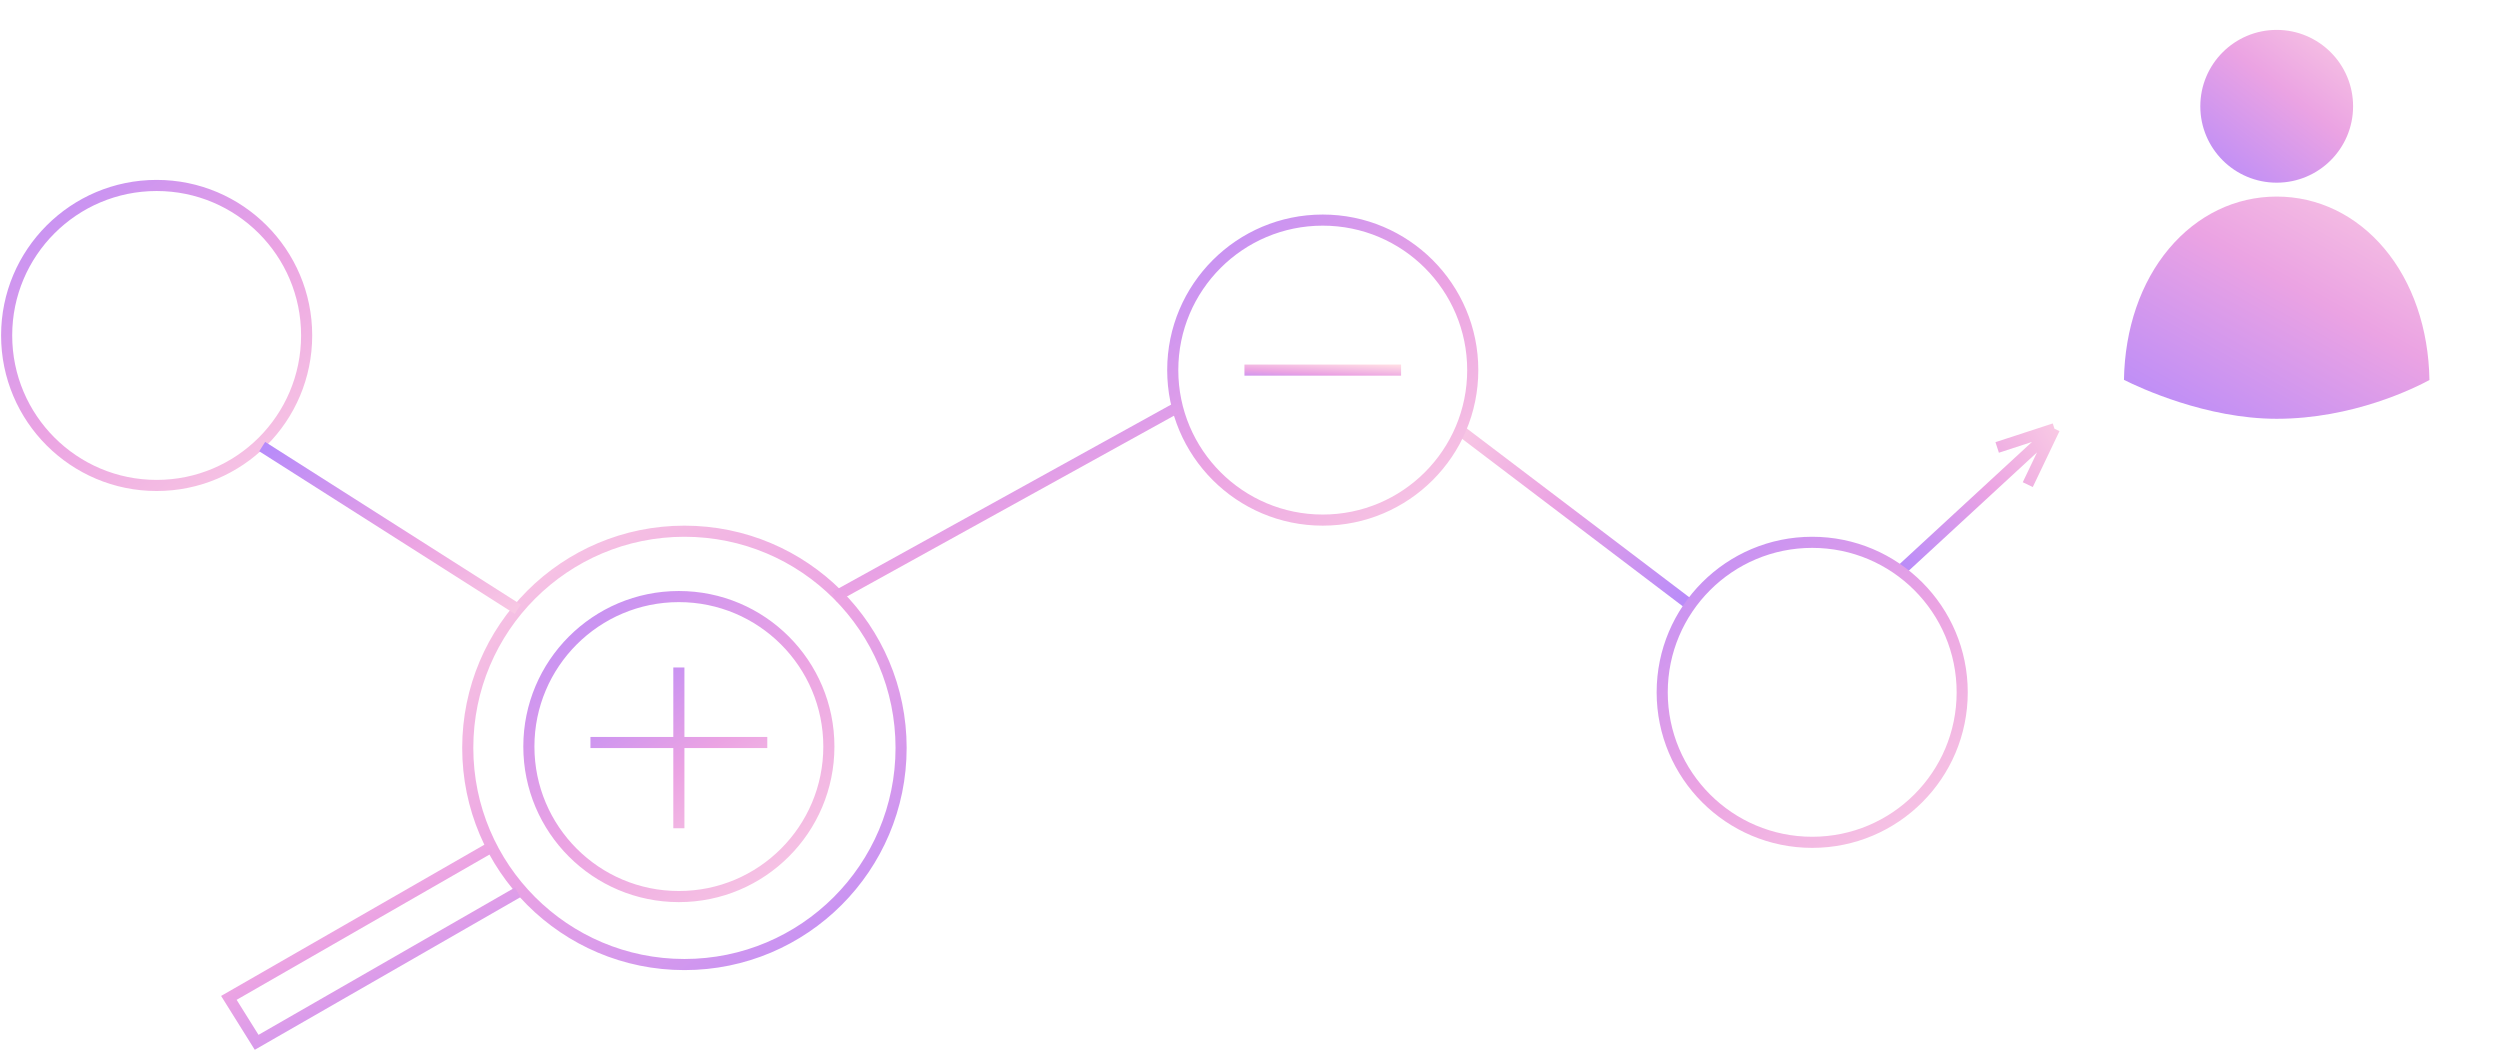 <svg width="225" height="95" viewBox="0 0 225 95" fill="none" xmlns="http://www.w3.org/2000/svg">
<path d="M170.822 51.575L184.903 38.586M184.903 38.586L179.746 40.27M184.903 38.586L182.5 43.617" stroke="url(#paint0_linear)"/>
<circle r="13.5" transform="matrix(1 0 0 -1 14.098 30.191)" stroke="url(#paint1_linear)"/>
<path d="M152.247 54.542L131.208 38.579" stroke="url(#paint2_linear)"/>
<circle r="13.5" transform="matrix(1 0 0 -1 61.098 67.191)" stroke="url(#paint3_linear)"/>
<circle r="13.5" transform="matrix(1 0 0 -1 119.047 33.309)" stroke="url(#paint4_linear)"/>
<circle r="19.5" transform="matrix(-1 0 0 1 61.598 67.309)" stroke="url(#paint5_linear)"/>
<path d="M46.598 80.309L23.098 93.809L20.598 89.809L44.098 76.309" stroke="url(#paint6_linear)"/>
<circle r="13.5" transform="matrix(1 0 0 -1 163.098 62.309)" stroke="url(#paint7_linear)"/>
<path d="M23.598 40.192L46.598 54.828" stroke="url(#paint8_linear)"/>
<path d="M75.098 53.734L106.152 36.569" stroke="url(#paint9_linear)"/>
<path d="M53.14 66.826H61.098M69.056 66.826H61.098M61.098 66.826V74.543V60.073" stroke="url(#paint10_linear)"/>
<path d="M112 33.309H126.098" stroke="url(#paint11_linear)"/>
<path d="M218.65 34.202C218.578 29.593 217.143 25.402 214.59 22.368C212.052 19.352 208.612 17.691 204.903 17.691C201.194 17.691 197.755 19.352 195.217 22.368C192.666 25.399 191.231 29.584 191.156 34.187C192.598 34.91 198.566 37.691 204.903 37.691C211.755 37.691 217.313 34.926 218.65 34.202Z" fill="url(#paint12_linear)"/>
<path d="M204.903 16.441C208.7 16.441 211.778 13.363 211.778 9.566C211.778 5.769 208.7 2.691 204.903 2.691C201.106 2.691 198.028 5.769 198.028 9.566C198.028 13.363 201.106 16.441 204.903 16.441Z" fill="url(#paint13_linear)"/>
<defs>
<linearGradient id="paint0_linear" x1="169.347" y1="53.752" x2="190.911" y2="40.697" gradientUnits="userSpaceOnUse">
<stop stop-color="#AB85FF"/>
<stop offset="0.526" stop-color="#EBA3E3"/>
<stop offset="1" stop-color="#FFDBE4"/>
</linearGradient>
<linearGradient id="paint1_linear" x1="-4.555" y1="30.796" x2="27.718" y2="-10.922" gradientUnits="userSpaceOnUse">
<stop stop-color="#AB85FF"/>
<stop offset="0.526" stop-color="#EBA3E3"/>
<stop offset="1" stop-color="#FFDBE4"/>
</linearGradient>
<linearGradient id="paint2_linear" x1="155.33" y1="55.873" x2="124.887" y2="38.218" gradientUnits="userSpaceOnUse">
<stop stop-color="#AB85FF"/>
<stop offset="0.526" stop-color="#EBA3E3"/>
<stop offset="1" stop-color="#FFDBE4"/>
</linearGradient>
<linearGradient id="paint3_linear" x1="-4.555" y1="30.796" x2="27.718" y2="-10.922" gradientUnits="userSpaceOnUse">
<stop stop-color="#AB85FF"/>
<stop offset="0.526" stop-color="#EBA3E3"/>
<stop offset="1" stop-color="#FFDBE4"/>
</linearGradient>
<linearGradient id="paint4_linear" x1="-4.555" y1="30.796" x2="27.718" y2="-10.922" gradientUnits="userSpaceOnUse">
<stop stop-color="#AB85FF"/>
<stop offset="0.526" stop-color="#EBA3E3"/>
<stop offset="1" stop-color="#FFDBE4"/>
</linearGradient>
<linearGradient id="paint5_linear" x1="-6.507" y1="43.995" x2="39.598" y2="-15.603" gradientUnits="userSpaceOnUse">
<stop stop-color="#AB85FF"/>
<stop offset="0.526" stop-color="#EBA3E3"/>
<stop offset="1" stop-color="#FFDBE4"/>
</linearGradient>
<linearGradient id="paint6_linear" x1="50.827" y1="95.556" x2="33.754" y2="62.768" gradientUnits="userSpaceOnUse">
<stop stop-color="#AB85FF"/>
<stop offset="0.526" stop-color="#EBA3E3"/>
<stop offset="1" stop-color="#FFDBE4"/>
</linearGradient>
<linearGradient id="paint7_linear" x1="-4.555" y1="30.796" x2="27.718" y2="-10.922" gradientUnits="userSpaceOnUse">
<stop stop-color="#AB85FF"/>
<stop offset="0.526" stop-color="#EBA3E3"/>
<stop offset="1" stop-color="#FFDBE4"/>
</linearGradient>
<linearGradient id="paint8_linear" x1="19.856" y1="38.73" x2="33.669" y2="66.788" gradientUnits="userSpaceOnUse">
<stop stop-color="#AB85FF"/>
<stop offset="0.526" stop-color="#EBA3E3"/>
<stop offset="1" stop-color="#FFDBE4"/>
</linearGradient>
<linearGradient id="paint9_linear" x1="70.046" y1="34.854" x2="84.825" y2="69.416" gradientUnits="userSpaceOnUse">
<stop stop-color="#AB85FF"/>
<stop offset="0.526" stop-color="#EBA3E3"/>
<stop offset="1" stop-color="#FFDBE4"/>
</linearGradient>
<linearGradient id="paint10_linear" x1="50.55" y1="58.628" x2="66.766" y2="81.685" gradientUnits="userSpaceOnUse">
<stop stop-color="#AB85FF"/>
<stop offset="0.526" stop-color="#EBA3E3"/>
<stop offset="1" stop-color="#FFDBE4"/>
</linearGradient>
<linearGradient id="paint11_linear" x1="109.707" y1="34.408" x2="109.837" y2="32.034" gradientUnits="userSpaceOnUse">
<stop stop-color="#AB85FF"/>
<stop offset="0.526" stop-color="#EBA3E3"/>
<stop offset="1" stop-color="#FFDBE4"/>
</linearGradient>
<linearGradient id="paint12_linear" x1="186.684" y1="39.689" x2="207.041" y2="3.513" gradientUnits="userSpaceOnUse">
<stop stop-color="#AB85FF"/>
<stop offset="0.526" stop-color="#EBA3E3"/>
<stop offset="1" stop-color="#FFDBE4"/>
</linearGradient>
<linearGradient id="paint13_linear" x1="195.792" y1="17.815" x2="211.64" y2="-2.672" gradientUnits="userSpaceOnUse">
<stop stop-color="#AB85FF"/>
<stop offset="0.526" stop-color="#EBA3E3"/>
<stop offset="1" stop-color="#FFDBE4"/>
</linearGradient>
</defs>
</svg>
